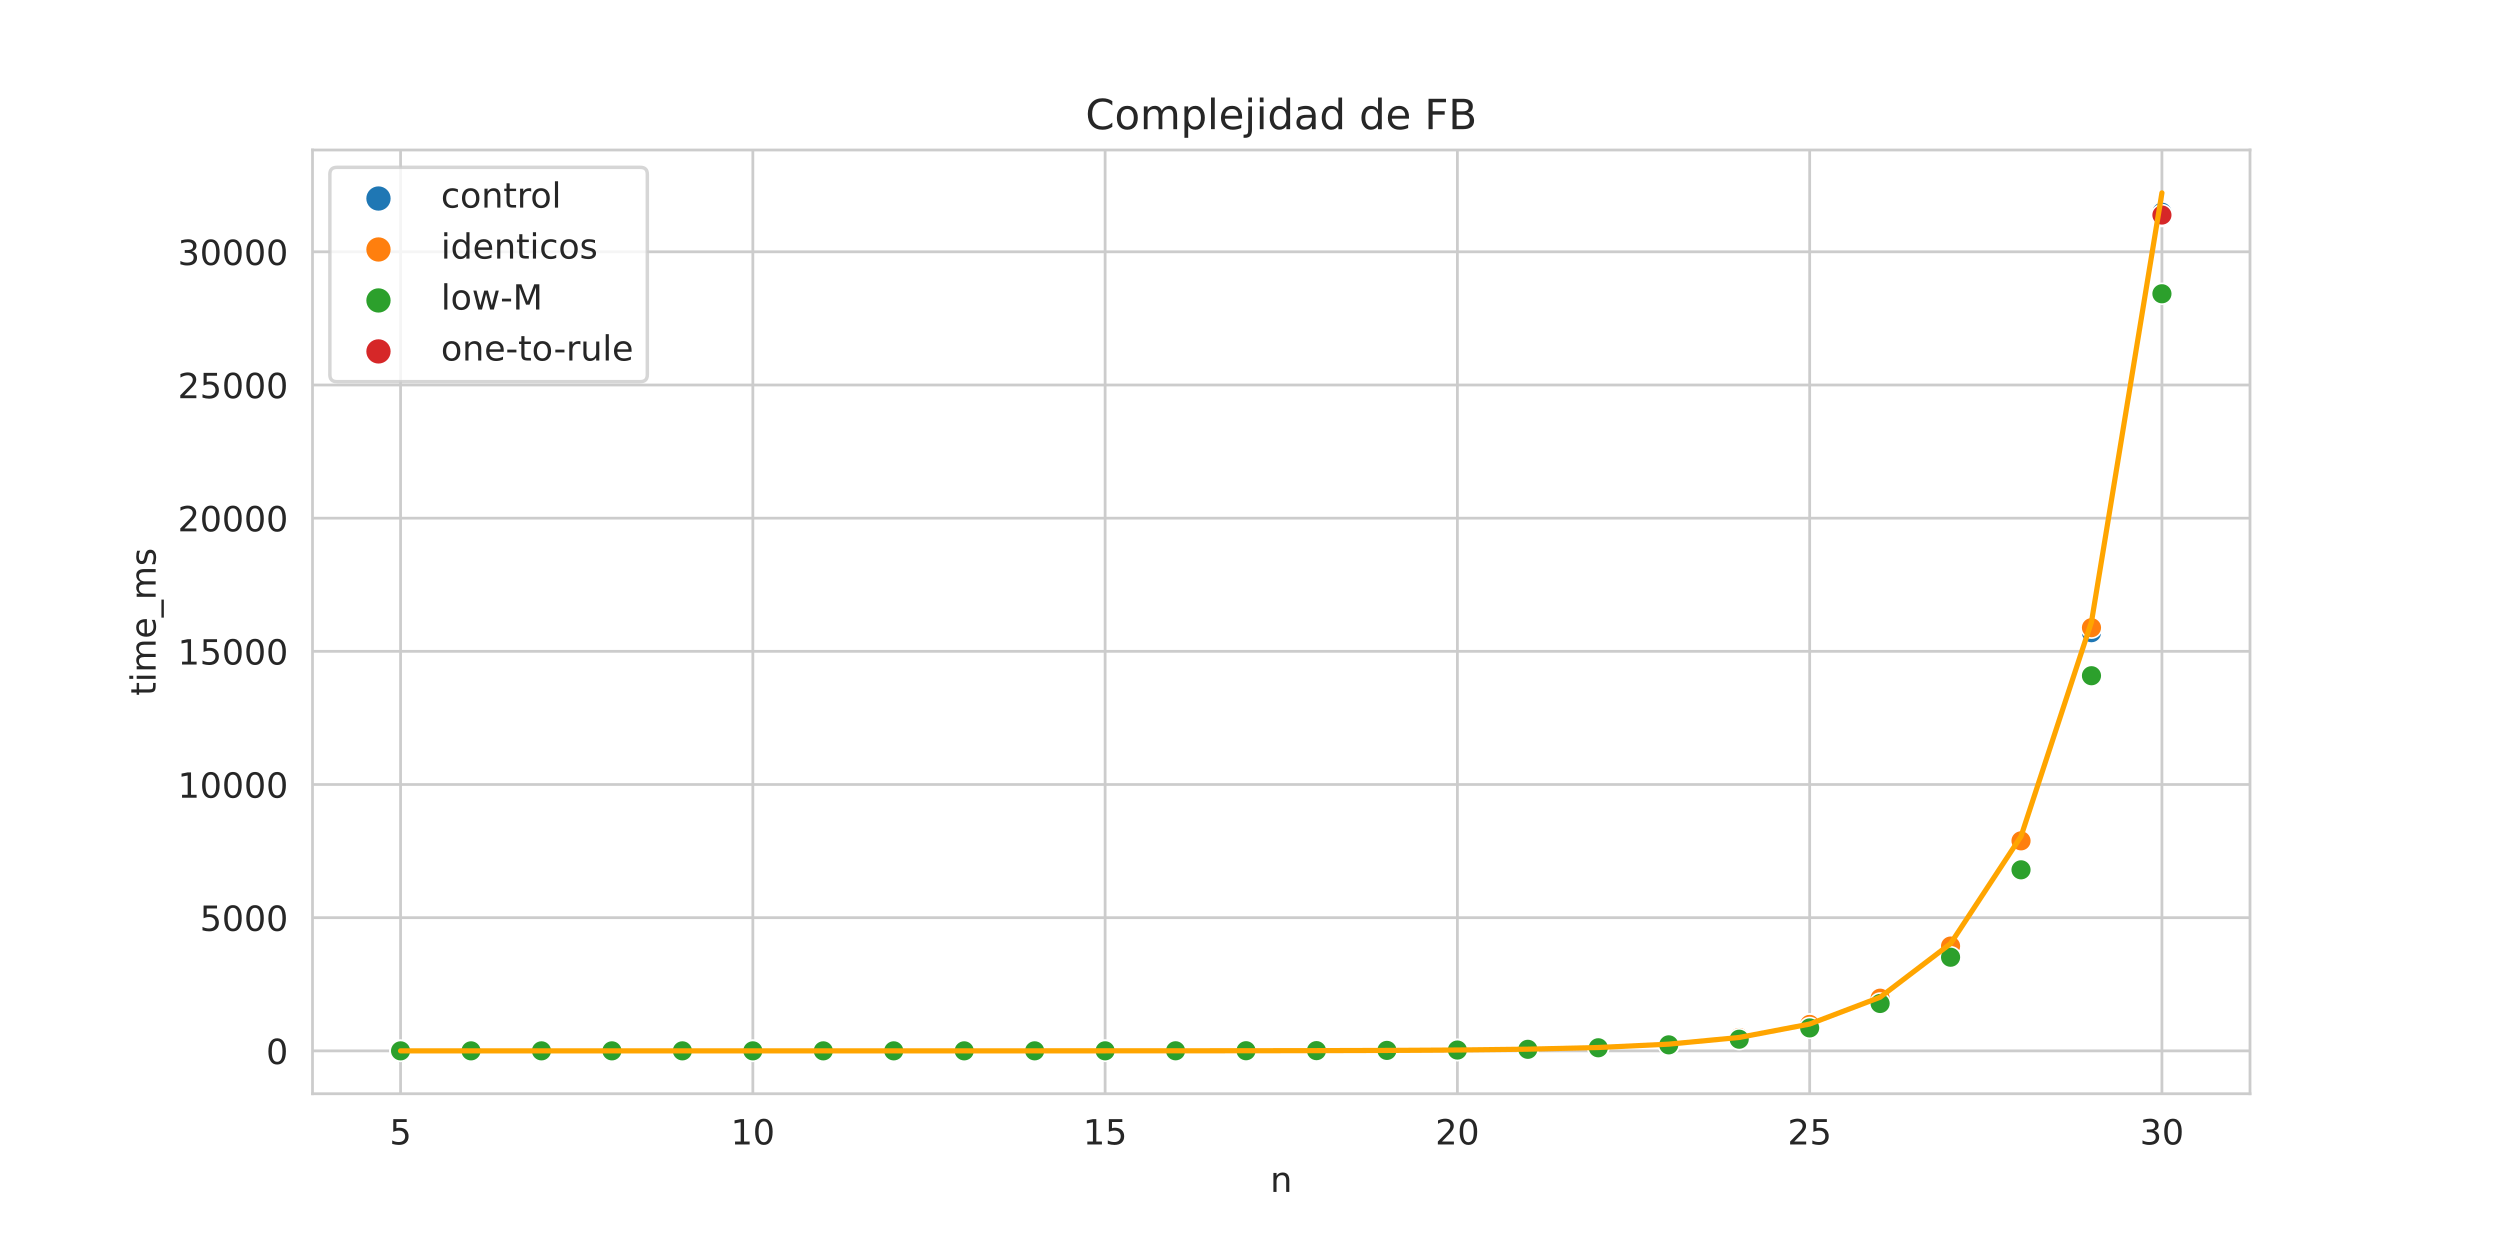 <?xml version="1.0" encoding="utf-8" standalone="no"?>
<!DOCTYPE svg PUBLIC "-//W3C//DTD SVG 1.1//EN"
  "http://www.w3.org/Graphics/SVG/1.1/DTD/svg11.dtd">
<!-- Created with matplotlib (https://matplotlib.org/) -->
<svg height="360pt" version="1.1" viewBox="0 0 720 360" width="720pt" xmlns="http://www.w3.org/2000/svg" xmlns:xlink="http://www.w3.org/1999/xlink">
 <defs>
  <style type="text/css">*{stroke-linecap:butt;stroke-linejoin:round;}</style>
 </defs>
 <g id="figure_1">
  <g id="patch_1">
   <path d="M 0 360 
L 720 360 
L 720 0 
L 0 0 
z
" style="fill:#ffffff;"/>
  </g>
  <g id="axes_1">
   <g id="patch_2">
    <path d="M 90 315 
L 648 315 
L 648 43.2 
L 90 43.2 
z
" style="fill:#ffffff;"/>
   </g>
   <g id="matplotlib.axis_1">
    <g id="xtick_1">
     <g id="line2d_1">
      <path clip-path="url(#pa81a47dac4)" d="M 115.364 315 
L 115.364 43.2 
" style="fill:none;stroke:#cccccc;stroke-linecap:round;stroke-width:0.8;"/>
     </g>
     <g id="text_1">
      <!-- 5 -->
      <g style="fill:#262626;" transform="translate(112.182 329.598)scale(0.1 -0.1)">
       <defs>
        <path d="M 10.797 72.906 
L 49.516 72.906 
L 49.516 64.594 
L 19.828 64.594 
L 19.828 46.734 
Q 21.969 47.469 24.109 47.828 
Q 26.266 48.188 28.422 48.188 
Q 40.625 48.188 47.75 41.5 
Q 54.891 34.812 54.891 23.391 
Q 54.891 11.625 47.562 5.094 
Q 40.234 -1.422 26.906 -1.422 
Q 22.312 -1.422 17.547 -0.641 
Q 12.797 0.141 7.719 1.703 
L 7.719 11.625 
Q 12.109 9.234 16.797 8.062 
Q 21.484 6.891 26.703 6.891 
Q 35.156 6.891 40.078 11.328 
Q 45.016 15.766 45.016 23.391 
Q 45.016 31 40.078 35.438 
Q 35.156 39.891 26.703 39.891 
Q 22.75 39.891 18.812 39.016 
Q 14.891 38.141 10.797 36.281 
z
" id="DejaVuSans-53"/>
       </defs>
       <use xlink:href="#DejaVuSans-53"/>
      </g>
     </g>
    </g>
    <g id="xtick_2">
     <g id="line2d_2">
      <path clip-path="url(#pa81a47dac4)" d="M 216.818 315 
L 216.818 43.2 
" style="fill:none;stroke:#cccccc;stroke-linecap:round;stroke-width:0.8;"/>
     </g>
     <g id="text_2">
      <!-- 10 -->
      <g style="fill:#262626;" transform="translate(210.456 329.598)scale(0.1 -0.1)">
       <defs>
        <path d="M 12.406 8.297 
L 28.516 8.297 
L 28.516 63.922 
L 10.984 60.406 
L 10.984 69.391 
L 28.422 72.906 
L 38.281 72.906 
L 38.281 8.297 
L 54.391 8.297 
L 54.391 0 
L 12.406 0 
z
" id="DejaVuSans-49"/>
        <path d="M 31.781 66.406 
Q 24.172 66.406 20.328 58.906 
Q 16.5 51.422 16.5 36.375 
Q 16.5 21.391 20.328 13.891 
Q 24.172 6.391 31.781 6.391 
Q 39.453 6.391 43.281 13.891 
Q 47.125 21.391 47.125 36.375 
Q 47.125 51.422 43.281 58.906 
Q 39.453 66.406 31.781 66.406 
z
M 31.781 74.219 
Q 44.047 74.219 50.516 64.516 
Q 56.984 54.828 56.984 36.375 
Q 56.984 17.969 50.516 8.266 
Q 44.047 -1.422 31.781 -1.422 
Q 19.531 -1.422 13.062 8.266 
Q 6.594 17.969 6.594 36.375 
Q 6.594 54.828 13.062 64.516 
Q 19.531 74.219 31.781 74.219 
z
" id="DejaVuSans-48"/>
       </defs>
       <use xlink:href="#DejaVuSans-49"/>
       <use x="63.623" xlink:href="#DejaVuSans-48"/>
      </g>
     </g>
    </g>
    <g id="xtick_3">
     <g id="line2d_3">
      <path clip-path="url(#pa81a47dac4)" d="M 318.273 315 
L 318.273 43.2 
" style="fill:none;stroke:#cccccc;stroke-linecap:round;stroke-width:0.8;"/>
     </g>
     <g id="text_3">
      <!-- 15 -->
      <g style="fill:#262626;" transform="translate(311.91 329.598)scale(0.1 -0.1)">
       <use xlink:href="#DejaVuSans-49"/>
       <use x="63.623" xlink:href="#DejaVuSans-53"/>
      </g>
     </g>
    </g>
    <g id="xtick_4">
     <g id="line2d_4">
      <path clip-path="url(#pa81a47dac4)" d="M 419.727 315 
L 419.727 43.2 
" style="fill:none;stroke:#cccccc;stroke-linecap:round;stroke-width:0.8;"/>
     </g>
     <g id="text_4">
      <!-- 20 -->
      <g style="fill:#262626;" transform="translate(413.365 329.598)scale(0.1 -0.1)">
       <defs>
        <path d="M 19.188 8.297 
L 53.609 8.297 
L 53.609 0 
L 7.328 0 
L 7.328 8.297 
Q 12.938 14.109 22.625 23.891 
Q 32.328 33.688 34.812 36.531 
Q 39.547 41.844 41.422 45.531 
Q 43.312 49.219 43.312 52.781 
Q 43.312 58.594 39.234 62.25 
Q 35.156 65.922 28.609 65.922 
Q 23.969 65.922 18.812 64.312 
Q 13.672 62.703 7.812 59.422 
L 7.812 69.391 
Q 13.766 71.781 18.938 73 
Q 24.125 74.219 28.422 74.219 
Q 39.75 74.219 46.484 68.547 
Q 53.219 62.891 53.219 53.422 
Q 53.219 48.922 51.531 44.891 
Q 49.859 40.875 45.406 35.406 
Q 44.188 33.984 37.641 27.219 
Q 31.109 20.453 19.188 8.297 
z
" id="DejaVuSans-50"/>
       </defs>
       <use xlink:href="#DejaVuSans-50"/>
       <use x="63.623" xlink:href="#DejaVuSans-48"/>
      </g>
     </g>
    </g>
    <g id="xtick_5">
     <g id="line2d_5">
      <path clip-path="url(#pa81a47dac4)" d="M 521.182 315 
L 521.182 43.2 
" style="fill:none;stroke:#cccccc;stroke-linecap:round;stroke-width:0.8;"/>
     </g>
     <g id="text_5">
      <!-- 25 -->
      <g style="fill:#262626;" transform="translate(514.819 329.598)scale(0.1 -0.1)">
       <use xlink:href="#DejaVuSans-50"/>
       <use x="63.623" xlink:href="#DejaVuSans-53"/>
      </g>
     </g>
    </g>
    <g id="xtick_6">
     <g id="line2d_6">
      <path clip-path="url(#pa81a47dac4)" d="M 622.636 315 
L 622.636 43.2 
" style="fill:none;stroke:#cccccc;stroke-linecap:round;stroke-width:0.8;"/>
     </g>
     <g id="text_6">
      <!-- 30 -->
      <g style="fill:#262626;" transform="translate(616.274 329.598)scale(0.1 -0.1)">
       <defs>
        <path d="M 40.578 39.312 
Q 47.656 37.797 51.625 33 
Q 55.609 28.219 55.609 21.188 
Q 55.609 10.406 48.188 4.484 
Q 40.766 -1.422 27.094 -1.422 
Q 22.516 -1.422 17.656 -0.516 
Q 12.797 0.391 7.625 2.203 
L 7.625 11.719 
Q 11.719 9.328 16.594 8.109 
Q 21.484 6.891 26.812 6.891 
Q 36.078 6.891 40.938 10.547 
Q 45.797 14.203 45.797 21.188 
Q 45.797 27.641 41.281 31.266 
Q 36.766 34.906 28.719 34.906 
L 20.219 34.906 
L 20.219 43.016 
L 29.109 43.016 
Q 36.375 43.016 40.234 45.922 
Q 44.094 48.828 44.094 54.297 
Q 44.094 59.906 40.109 62.906 
Q 36.141 65.922 28.719 65.922 
Q 24.656 65.922 20.016 65.031 
Q 15.375 64.156 9.812 62.312 
L 9.812 71.094 
Q 15.438 72.656 20.344 73.438 
Q 25.25 74.219 29.594 74.219 
Q 40.828 74.219 47.359 69.109 
Q 53.906 64.016 53.906 55.328 
Q 53.906 49.266 50.438 45.094 
Q 46.969 40.922 40.578 39.312 
z
" id="DejaVuSans-51"/>
       </defs>
       <use xlink:href="#DejaVuSans-51"/>
       <use x="63.623" xlink:href="#DejaVuSans-48"/>
      </g>
     </g>
    </g>
    <g id="text_7">
     <!-- n -->
     <g style="fill:#262626;" transform="translate(365.831 343.277)scale(0.1 -0.1)">
      <defs>
       <path d="M 54.891 33.016 
L 54.891 0 
L 45.906 0 
L 45.906 32.719 
Q 45.906 40.484 42.875 44.328 
Q 39.844 48.188 33.797 48.188 
Q 26.516 48.188 22.312 43.547 
Q 18.109 38.922 18.109 30.906 
L 18.109 0 
L 9.078 0 
L 9.078 54.688 
L 18.109 54.688 
L 18.109 46.188 
Q 21.344 51.125 25.703 53.562 
Q 30.078 56 35.797 56 
Q 45.219 56 50.047 50.172 
Q 54.891 44.344 54.891 33.016 
z
" id="DejaVuSans-110"/>
      </defs>
      <use xlink:href="#DejaVuSans-110"/>
     </g>
    </g>
   </g>
   <g id="matplotlib.axis_2">
    <g id="ytick_1">
     <g id="line2d_7">
      <path clip-path="url(#pa81a47dac4)" d="M 90 302.645 
L 648 302.645 
" style="fill:none;stroke:#cccccc;stroke-linecap:round;stroke-width:0.8;"/>
     </g>
     <g id="text_8">
      <!-- 0 -->
      <g style="fill:#262626;" transform="translate(76.638 306.445)scale(0.1 -0.1)">
       <use xlink:href="#DejaVuSans-48"/>
      </g>
     </g>
    </g>
    <g id="ytick_2">
     <g id="line2d_8">
      <path clip-path="url(#pa81a47dac4)" d="M 90 264.292 
L 648 264.292 
" style="fill:none;stroke:#cccccc;stroke-linecap:round;stroke-width:0.8;"/>
     </g>
     <g id="text_9">
      <!-- 5000 -->
      <g style="fill:#262626;" transform="translate(57.55 268.091)scale(0.1 -0.1)">
       <use xlink:href="#DejaVuSans-53"/>
       <use x="63.623" xlink:href="#DejaVuSans-48"/>
       <use x="127.246" xlink:href="#DejaVuSans-48"/>
       <use x="190.869" xlink:href="#DejaVuSans-48"/>
      </g>
     </g>
    </g>
    <g id="ytick_3">
     <g id="line2d_9">
      <path clip-path="url(#pa81a47dac4)" d="M 90 225.938 
L 648 225.938 
" style="fill:none;stroke:#cccccc;stroke-linecap:round;stroke-width:0.8;"/>
     </g>
     <g id="text_10">
      <!-- 10000 -->
      <g style="fill:#262626;" transform="translate(51.188 229.738)scale(0.1 -0.1)">
       <use xlink:href="#DejaVuSans-49"/>
       <use x="63.623" xlink:href="#DejaVuSans-48"/>
       <use x="127.246" xlink:href="#DejaVuSans-48"/>
       <use x="190.869" xlink:href="#DejaVuSans-48"/>
       <use x="254.492" xlink:href="#DejaVuSans-48"/>
      </g>
     </g>
    </g>
    <g id="ytick_4">
     <g id="line2d_10">
      <path clip-path="url(#pa81a47dac4)" d="M 90 187.585 
L 648 187.585 
" style="fill:none;stroke:#cccccc;stroke-linecap:round;stroke-width:0.8;"/>
     </g>
     <g id="text_11">
      <!-- 15000 -->
      <g style="fill:#262626;" transform="translate(51.188 191.384)scale(0.1 -0.1)">
       <use xlink:href="#DejaVuSans-49"/>
       <use x="63.623" xlink:href="#DejaVuSans-53"/>
       <use x="127.246" xlink:href="#DejaVuSans-48"/>
       <use x="190.869" xlink:href="#DejaVuSans-48"/>
       <use x="254.492" xlink:href="#DejaVuSans-48"/>
      </g>
     </g>
    </g>
    <g id="ytick_5">
     <g id="line2d_11">
      <path clip-path="url(#pa81a47dac4)" d="M 90 149.231 
L 648 149.231 
" style="fill:none;stroke:#cccccc;stroke-linecap:round;stroke-width:0.8;"/>
     </g>
     <g id="text_12">
      <!-- 20000 -->
      <g style="fill:#262626;" transform="translate(51.188 153.03)scale(0.1 -0.1)">
       <use xlink:href="#DejaVuSans-50"/>
       <use x="63.623" xlink:href="#DejaVuSans-48"/>
       <use x="127.246" xlink:href="#DejaVuSans-48"/>
       <use x="190.869" xlink:href="#DejaVuSans-48"/>
       <use x="254.492" xlink:href="#DejaVuSans-48"/>
      </g>
     </g>
    </g>
    <g id="ytick_6">
     <g id="line2d_12">
      <path clip-path="url(#pa81a47dac4)" d="M 90 110.878 
L 648 110.878 
" style="fill:none;stroke:#cccccc;stroke-linecap:round;stroke-width:0.8;"/>
     </g>
     <g id="text_13">
      <!-- 25000 -->
      <g style="fill:#262626;" transform="translate(51.188 114.677)scale(0.1 -0.1)">
       <use xlink:href="#DejaVuSans-50"/>
       <use x="63.623" xlink:href="#DejaVuSans-53"/>
       <use x="127.246" xlink:href="#DejaVuSans-48"/>
       <use x="190.869" xlink:href="#DejaVuSans-48"/>
       <use x="254.492" xlink:href="#DejaVuSans-48"/>
      </g>
     </g>
    </g>
    <g id="ytick_7">
     <g id="line2d_13">
      <path clip-path="url(#pa81a47dac4)" d="M 90 72.524 
L 648 72.524 
" style="fill:none;stroke:#cccccc;stroke-linecap:round;stroke-width:0.8;"/>
     </g>
     <g id="text_14">
      <!-- 30000 -->
      <g style="fill:#262626;" transform="translate(51.188 76.323)scale(0.1 -0.1)">
       <use xlink:href="#DejaVuSans-51"/>
       <use x="63.623" xlink:href="#DejaVuSans-48"/>
       <use x="127.246" xlink:href="#DejaVuSans-48"/>
       <use x="190.869" xlink:href="#DejaVuSans-48"/>
       <use x="254.492" xlink:href="#DejaVuSans-48"/>
      </g>
     </g>
    </g>
    <g id="text_15">
     <!-- time_ms -->
     <g style="fill:#262626;" transform="translate(44.83 200.371)rotate(-90)scale(0.1 -0.1)">
      <defs>
       <path d="M 18.312 70.219 
L 18.312 54.688 
L 36.812 54.688 
L 36.812 47.703 
L 18.312 47.703 
L 18.312 18.016 
Q 18.312 11.328 20.141 9.422 
Q 21.969 7.516 27.594 7.516 
L 36.812 7.516 
L 36.812 0 
L 27.594 0 
Q 17.188 0 13.234 3.875 
Q 9.281 7.766 9.281 18.016 
L 9.281 47.703 
L 2.688 47.703 
L 2.688 54.688 
L 9.281 54.688 
L 9.281 70.219 
z
" id="DejaVuSans-116"/>
       <path d="M 9.422 54.688 
L 18.406 54.688 
L 18.406 0 
L 9.422 0 
z
M 9.422 75.984 
L 18.406 75.984 
L 18.406 64.594 
L 9.422 64.594 
z
" id="DejaVuSans-105"/>
       <path d="M 52 44.188 
Q 55.375 50.25 60.062 53.125 
Q 64.75 56 71.094 56 
Q 79.641 56 84.281 50.016 
Q 88.922 44.047 88.922 33.016 
L 88.922 0 
L 79.891 0 
L 79.891 32.719 
Q 79.891 40.578 77.094 44.375 
Q 74.312 48.188 68.609 48.188 
Q 61.625 48.188 57.562 43.547 
Q 53.516 38.922 53.516 30.906 
L 53.516 0 
L 44.484 0 
L 44.484 32.719 
Q 44.484 40.625 41.703 44.406 
Q 38.922 48.188 33.109 48.188 
Q 26.219 48.188 22.156 43.531 
Q 18.109 38.875 18.109 30.906 
L 18.109 0 
L 9.078 0 
L 9.078 54.688 
L 18.109 54.688 
L 18.109 46.188 
Q 21.188 51.219 25.484 53.609 
Q 29.781 56 35.688 56 
Q 41.656 56 45.828 52.969 
Q 50 49.953 52 44.188 
z
" id="DejaVuSans-109"/>
       <path d="M 56.203 29.594 
L 56.203 25.203 
L 14.891 25.203 
Q 15.484 15.922 20.484 11.062 
Q 25.484 6.203 34.422 6.203 
Q 39.594 6.203 44.453 7.469 
Q 49.312 8.734 54.109 11.281 
L 54.109 2.781 
Q 49.266 0.734 44.188 -0.344 
Q 39.109 -1.422 33.891 -1.422 
Q 20.797 -1.422 13.156 6.188 
Q 5.516 13.812 5.516 26.812 
Q 5.516 40.234 12.766 48.109 
Q 20.016 56 32.328 56 
Q 43.359 56 49.781 48.891 
Q 56.203 41.797 56.203 29.594 
z
M 47.219 32.234 
Q 47.125 39.594 43.094 43.984 
Q 39.062 48.391 32.422 48.391 
Q 24.906 48.391 20.391 44.141 
Q 15.875 39.891 15.188 32.172 
z
" id="DejaVuSans-101"/>
       <path d="M 50.984 -16.609 
L 50.984 -23.578 
L -0.984 -23.578 
L -0.984 -16.609 
z
" id="DejaVuSans-95"/>
       <path d="M 44.281 53.078 
L 44.281 44.578 
Q 40.484 46.531 36.375 47.5 
Q 32.281 48.484 27.875 48.484 
Q 21.188 48.484 17.844 46.438 
Q 14.5 44.391 14.5 40.281 
Q 14.5 37.156 16.891 35.375 
Q 19.281 33.594 26.516 31.984 
L 29.594 31.297 
Q 39.156 29.25 43.188 25.516 
Q 47.219 21.781 47.219 15.094 
Q 47.219 7.469 41.188 3.016 
Q 35.156 -1.422 24.609 -1.422 
Q 20.219 -1.422 15.453 -0.562 
Q 10.688 0.297 5.422 2 
L 5.422 11.281 
Q 10.406 8.688 15.234 7.391 
Q 20.062 6.109 24.812 6.109 
Q 31.156 6.109 34.562 8.281 
Q 37.984 10.453 37.984 14.406 
Q 37.984 18.062 35.516 20.016 
Q 33.062 21.969 24.703 23.781 
L 21.578 24.516 
Q 13.234 26.266 9.516 29.906 
Q 5.812 33.547 5.812 39.891 
Q 5.812 47.609 11.281 51.797 
Q 16.75 56 26.812 56 
Q 31.781 56 36.172 55.266 
Q 40.578 54.547 44.281 53.078 
z
" id="DejaVuSans-115"/>
      </defs>
      <use xlink:href="#DejaVuSans-116"/>
      <use x="39.209" xlink:href="#DejaVuSans-105"/>
      <use x="66.992" xlink:href="#DejaVuSans-109"/>
      <use x="164.404" xlink:href="#DejaVuSans-101"/>
      <use x="225.928" xlink:href="#DejaVuSans-95"/>
      <use x="275.928" xlink:href="#DejaVuSans-109"/>
      <use x="373.34" xlink:href="#DejaVuSans-115"/>
     </g>
    </g>
   </g>
   <g id="PathCollection_1">
    <defs>
     <path d="M 0 3 
C 0.796 3 1.559 2.684 2.121 2.121 
C 2.684 1.559 3 0.796 3 -0 
C 3 -0.796 2.684 -1.559 2.121 -2.121 
C 1.559 -2.684 0.796 -3 0 -3 
C -0.796 -3 -1.559 -2.684 -2.121 -2.121 
C -2.684 -1.559 -3 -0.796 -3 0 
C -3 0.796 -2.684 1.559 -2.121 2.121 
C -1.559 2.684 -0.796 3 0 3 
z
" id="C0_0_ceffa6e5c9"/>
    </defs>
    <g clip-path="url(#pa81a47dac4)">
     <use style="fill:#1f77b4;stroke:#ffffff;stroke-width:0.48;" x="115.364" xlink:href="#C0_0_ceffa6e5c9" y="302.645"/>
    </g>
    <g clip-path="url(#pa81a47dac4)">
     <use style="fill:#1f77b4;stroke:#ffffff;stroke-width:0.48;" x="135.655" xlink:href="#C0_0_ceffa6e5c9" y="302.645"/>
    </g>
    <g clip-path="url(#pa81a47dac4)">
     <use style="fill:#1f77b4;stroke:#ffffff;stroke-width:0.48;" x="155.945" xlink:href="#C0_0_ceffa6e5c9" y="302.645"/>
    </g>
    <g clip-path="url(#pa81a47dac4)">
     <use style="fill:#1f77b4;stroke:#ffffff;stroke-width:0.48;" x="176.236" xlink:href="#C0_0_ceffa6e5c9" y="302.645"/>
    </g>
    <g clip-path="url(#pa81a47dac4)">
     <use style="fill:#1f77b4;stroke:#ffffff;stroke-width:0.48;" x="196.527" xlink:href="#C0_0_ceffa6e5c9" y="302.645"/>
    </g>
    <g clip-path="url(#pa81a47dac4)">
     <use style="fill:#1f77b4;stroke:#ffffff;stroke-width:0.48;" x="216.818" xlink:href="#C0_0_ceffa6e5c9" y="302.645"/>
    </g>
    <g clip-path="url(#pa81a47dac4)">
     <use style="fill:#1f77b4;stroke:#ffffff;stroke-width:0.48;" x="237.109" xlink:href="#C0_0_ceffa6e5c9" y="302.645"/>
    </g>
    <g clip-path="url(#pa81a47dac4)">
     <use style="fill:#1f77b4;stroke:#ffffff;stroke-width:0.48;" x="257.4" xlink:href="#C0_0_ceffa6e5c9" y="302.644"/>
    </g>
    <g clip-path="url(#pa81a47dac4)">
     <use style="fill:#1f77b4;stroke:#ffffff;stroke-width:0.48;" x="277.691" xlink:href="#C0_0_ceffa6e5c9" y="302.643"/>
    </g>
    <g clip-path="url(#pa81a47dac4)">
     <use style="fill:#1f77b4;stroke:#ffffff;stroke-width:0.48;" x="297.982" xlink:href="#C0_0_ceffa6e5c9" y="302.64"/>
    </g>
    <g clip-path="url(#pa81a47dac4)">
     <use style="fill:#1f77b4;stroke:#ffffff;stroke-width:0.48;" x="318.273" xlink:href="#C0_0_ceffa6e5c9" y="302.637"/>
    </g>
    <g clip-path="url(#pa81a47dac4)">
     <use style="fill:#1f77b4;stroke:#ffffff;stroke-width:0.48;" x="338.564" xlink:href="#C0_0_ceffa6e5c9" y="302.629"/>
    </g>
    <g clip-path="url(#pa81a47dac4)">
     <use style="fill:#1f77b4;stroke:#ffffff;stroke-width:0.48;" x="358.855" xlink:href="#C0_0_ceffa6e5c9" y="302.611"/>
    </g>
    <g clip-path="url(#pa81a47dac4)">
     <use style="fill:#1f77b4;stroke:#ffffff;stroke-width:0.48;" x="379.145" xlink:href="#C0_0_ceffa6e5c9" y="302.58"/>
    </g>
    <g clip-path="url(#pa81a47dac4)">
     <use style="fill:#1f77b4;stroke:#ffffff;stroke-width:0.48;" x="399.436" xlink:href="#C0_0_ceffa6e5c9" y="302.513"/>
    </g>
    <g clip-path="url(#pa81a47dac4)">
     <use style="fill:#1f77b4;stroke:#ffffff;stroke-width:0.48;" x="419.727" xlink:href="#C0_0_ceffa6e5c9" y="302.39"/>
    </g>
    <g clip-path="url(#pa81a47dac4)">
     <use style="fill:#1f77b4;stroke:#ffffff;stroke-width:0.48;" x="440.018" xlink:href="#C0_0_ceffa6e5c9" y="302.152"/>
    </g>
    <g clip-path="url(#pa81a47dac4)">
     <use style="fill:#1f77b4;stroke:#ffffff;stroke-width:0.48;" x="460.309" xlink:href="#C0_0_ceffa6e5c9" y="301.68"/>
    </g>
    <g clip-path="url(#pa81a47dac4)">
     <use style="fill:#1f77b4;stroke:#ffffff;stroke-width:0.48;" x="480.6" xlink:href="#C0_0_ceffa6e5c9" y="300.729"/>
    </g>
    <g clip-path="url(#pa81a47dac4)">
     <use style="fill:#1f77b4;stroke:#ffffff;stroke-width:0.48;" x="500.891" xlink:href="#C0_0_ceffa6e5c9" y="298.821"/>
    </g>
    <g clip-path="url(#pa81a47dac4)">
     <use style="fill:#1f77b4;stroke:#ffffff;stroke-width:0.48;" x="521.182" xlink:href="#C0_0_ceffa6e5c9" y="295.068"/>
    </g>
    <g clip-path="url(#pa81a47dac4)">
     <use style="fill:#1f77b4;stroke:#ffffff;stroke-width:0.48;" x="541.473" xlink:href="#C0_0_ceffa6e5c9" y="287.368"/>
    </g>
    <g clip-path="url(#pa81a47dac4)">
     <use style="fill:#1f77b4;stroke:#ffffff;stroke-width:0.48;" x="561.764" xlink:href="#C0_0_ceffa6e5c9" y="272.421"/>
    </g>
    <g clip-path="url(#pa81a47dac4)">
     <use style="fill:#1f77b4;stroke:#ffffff;stroke-width:0.48;" x="582.055" xlink:href="#C0_0_ceffa6e5c9" y="242.239"/>
    </g>
    <g clip-path="url(#pa81a47dac4)">
     <use style="fill:#1f77b4;stroke:#ffffff;stroke-width:0.48;" x="602.345" xlink:href="#C0_0_ceffa6e5c9" y="182.215"/>
    </g>
    <g clip-path="url(#pa81a47dac4)">
     <use style="fill:#1f77b4;stroke:#ffffff;stroke-width:0.48;" x="622.636" xlink:href="#C0_0_ceffa6e5c9" y="61.114"/>
    </g>
    <g clip-path="url(#pa81a47dac4)">
     <use style="fill:#ff7f0e;stroke:#ffffff;stroke-width:0.48;" x="115.364" xlink:href="#C0_0_ceffa6e5c9" y="302.645"/>
    </g>
    <g clip-path="url(#pa81a47dac4)">
     <use style="fill:#ff7f0e;stroke:#ffffff;stroke-width:0.48;" x="135.655" xlink:href="#C0_0_ceffa6e5c9" y="302.645"/>
    </g>
    <g clip-path="url(#pa81a47dac4)">
     <use style="fill:#ff7f0e;stroke:#ffffff;stroke-width:0.48;" x="155.945" xlink:href="#C0_0_ceffa6e5c9" y="302.645"/>
    </g>
    <g clip-path="url(#pa81a47dac4)">
     <use style="fill:#ff7f0e;stroke:#ffffff;stroke-width:0.48;" x="176.236" xlink:href="#C0_0_ceffa6e5c9" y="302.645"/>
    </g>
    <g clip-path="url(#pa81a47dac4)">
     <use style="fill:#ff7f0e;stroke:#ffffff;stroke-width:0.48;" x="196.527" xlink:href="#C0_0_ceffa6e5c9" y="302.645"/>
    </g>
    <g clip-path="url(#pa81a47dac4)">
     <use style="fill:#ff7f0e;stroke:#ffffff;stroke-width:0.48;" x="216.818" xlink:href="#C0_0_ceffa6e5c9" y="302.645"/>
    </g>
    <g clip-path="url(#pa81a47dac4)">
     <use style="fill:#ff7f0e;stroke:#ffffff;stroke-width:0.48;" x="237.109" xlink:href="#C0_0_ceffa6e5c9" y="302.645"/>
    </g>
    <g clip-path="url(#pa81a47dac4)">
     <use style="fill:#ff7f0e;stroke:#ffffff;stroke-width:0.48;" x="257.4" xlink:href="#C0_0_ceffa6e5c9" y="302.644"/>
    </g>
    <g clip-path="url(#pa81a47dac4)">
     <use style="fill:#ff7f0e;stroke:#ffffff;stroke-width:0.48;" x="277.691" xlink:href="#C0_0_ceffa6e5c9" y="302.643"/>
    </g>
    <g clip-path="url(#pa81a47dac4)">
     <use style="fill:#ff7f0e;stroke:#ffffff;stroke-width:0.48;" x="297.982" xlink:href="#C0_0_ceffa6e5c9" y="302.641"/>
    </g>
    <g clip-path="url(#pa81a47dac4)">
     <use style="fill:#ff7f0e;stroke:#ffffff;stroke-width:0.48;" x="318.273" xlink:href="#C0_0_ceffa6e5c9" y="302.637"/>
    </g>
    <g clip-path="url(#pa81a47dac4)">
     <use style="fill:#ff7f0e;stroke:#ffffff;stroke-width:0.48;" x="338.564" xlink:href="#C0_0_ceffa6e5c9" y="302.627"/>
    </g>
    <g clip-path="url(#pa81a47dac4)">
     <use style="fill:#ff7f0e;stroke:#ffffff;stroke-width:0.48;" x="358.855" xlink:href="#C0_0_ceffa6e5c9" y="302.609"/>
    </g>
    <g clip-path="url(#pa81a47dac4)">
     <use style="fill:#ff7f0e;stroke:#ffffff;stroke-width:0.48;" x="379.145" xlink:href="#C0_0_ceffa6e5c9" y="302.576"/>
    </g>
    <g clip-path="url(#pa81a47dac4)">
     <use style="fill:#ff7f0e;stroke:#ffffff;stroke-width:0.48;" x="399.436" xlink:href="#C0_0_ceffa6e5c9" y="302.511"/>
    </g>
    <g clip-path="url(#pa81a47dac4)">
     <use style="fill:#ff7f0e;stroke:#ffffff;stroke-width:0.48;" x="419.727" xlink:href="#C0_0_ceffa6e5c9" y="302.383"/>
    </g>
    <g clip-path="url(#pa81a47dac4)">
     <use style="fill:#ff7f0e;stroke:#ffffff;stroke-width:0.48;" x="440.018" xlink:href="#C0_0_ceffa6e5c9" y="302.145"/>
    </g>
    <g clip-path="url(#pa81a47dac4)">
     <use style="fill:#ff7f0e;stroke:#ffffff;stroke-width:0.48;" x="460.309" xlink:href="#C0_0_ceffa6e5c9" y="301.664"/>
    </g>
    <g clip-path="url(#pa81a47dac4)">
     <use style="fill:#ff7f0e;stroke:#ffffff;stroke-width:0.48;" x="480.6" xlink:href="#C0_0_ceffa6e5c9" y="300.721"/>
    </g>
    <g clip-path="url(#pa81a47dac4)">
     <use style="fill:#ff7f0e;stroke:#ffffff;stroke-width:0.48;" x="500.891" xlink:href="#C0_0_ceffa6e5c9" y="298.8"/>
    </g>
    <g clip-path="url(#pa81a47dac4)">
     <use style="fill:#ff7f0e;stroke:#ffffff;stroke-width:0.48;" x="521.182" xlink:href="#C0_0_ceffa6e5c9" y="295.03"/>
    </g>
    <g clip-path="url(#pa81a47dac4)">
     <use style="fill:#ff7f0e;stroke:#ffffff;stroke-width:0.48;" x="541.473" xlink:href="#C0_0_ceffa6e5c9" y="287.478"/>
    </g>
    <g clip-path="url(#pa81a47dac4)">
     <use style="fill:#ff7f0e;stroke:#ffffff;stroke-width:0.48;" x="561.764" xlink:href="#C0_0_ceffa6e5c9" y="272.467"/>
    </g>
    <g clip-path="url(#pa81a47dac4)">
     <use style="fill:#ff7f0e;stroke:#ffffff;stroke-width:0.48;" x="582.055" xlink:href="#C0_0_ceffa6e5c9" y="242.161"/>
    </g>
    <g clip-path="url(#pa81a47dac4)">
     <use style="fill:#ff7f0e;stroke:#ffffff;stroke-width:0.48;" x="602.345" xlink:href="#C0_0_ceffa6e5c9" y="180.772"/>
    </g>
    <g clip-path="url(#pa81a47dac4)">
     <use style="fill:#ff7f0e;stroke:#ffffff;stroke-width:0.48;" x="622.636" xlink:href="#C0_0_ceffa6e5c9" y="62.216"/>
    </g>
    <g clip-path="url(#pa81a47dac4)">
     <use style="fill:#2ca02c;stroke:#ffffff;stroke-width:0.48;" x="115.364" xlink:href="#C0_0_ceffa6e5c9" y="302.645"/>
    </g>
    <g clip-path="url(#pa81a47dac4)">
     <use style="fill:#2ca02c;stroke:#ffffff;stroke-width:0.48;" x="135.655" xlink:href="#C0_0_ceffa6e5c9" y="302.645"/>
    </g>
    <g clip-path="url(#pa81a47dac4)">
     <use style="fill:#2ca02c;stroke:#ffffff;stroke-width:0.48;" x="155.945" xlink:href="#C0_0_ceffa6e5c9" y="302.645"/>
    </g>
    <g clip-path="url(#pa81a47dac4)">
     <use style="fill:#2ca02c;stroke:#ffffff;stroke-width:0.48;" x="176.236" xlink:href="#C0_0_ceffa6e5c9" y="302.645"/>
    </g>
    <g clip-path="url(#pa81a47dac4)">
     <use style="fill:#2ca02c;stroke:#ffffff;stroke-width:0.48;" x="196.527" xlink:href="#C0_0_ceffa6e5c9" y="302.645"/>
    </g>
    <g clip-path="url(#pa81a47dac4)">
     <use style="fill:#2ca02c;stroke:#ffffff;stroke-width:0.48;" x="216.818" xlink:href="#C0_0_ceffa6e5c9" y="302.645"/>
    </g>
    <g clip-path="url(#pa81a47dac4)">
     <use style="fill:#2ca02c;stroke:#ffffff;stroke-width:0.48;" x="237.109" xlink:href="#C0_0_ceffa6e5c9" y="302.645"/>
    </g>
    <g clip-path="url(#pa81a47dac4)">
     <use style="fill:#2ca02c;stroke:#ffffff;stroke-width:0.48;" x="257.4" xlink:href="#C0_0_ceffa6e5c9" y="302.644"/>
    </g>
    <g clip-path="url(#pa81a47dac4)">
     <use style="fill:#2ca02c;stroke:#ffffff;stroke-width:0.48;" x="277.691" xlink:href="#C0_0_ceffa6e5c9" y="302.643"/>
    </g>
    <g clip-path="url(#pa81a47dac4)">
     <use style="fill:#2ca02c;stroke:#ffffff;stroke-width:0.48;" x="297.982" xlink:href="#C0_0_ceffa6e5c9" y="302.64"/>
    </g>
    <g clip-path="url(#pa81a47dac4)">
     <use style="fill:#2ca02c;stroke:#ffffff;stroke-width:0.48;" x="318.273" xlink:href="#C0_0_ceffa6e5c9" y="302.637"/>
    </g>
    <g clip-path="url(#pa81a47dac4)">
     <use style="fill:#2ca02c;stroke:#ffffff;stroke-width:0.48;" x="338.564" xlink:href="#C0_0_ceffa6e5c9" y="302.628"/>
    </g>
    <g clip-path="url(#pa81a47dac4)">
     <use style="fill:#2ca02c;stroke:#ffffff;stroke-width:0.48;" x="358.855" xlink:href="#C0_0_ceffa6e5c9" y="302.611"/>
    </g>
    <g clip-path="url(#pa81a47dac4)">
     <use style="fill:#2ca02c;stroke:#ffffff;stroke-width:0.48;" x="379.145" xlink:href="#C0_0_ceffa6e5c9" y="302.583"/>
    </g>
    <g clip-path="url(#pa81a47dac4)">
     <use style="fill:#2ca02c;stroke:#ffffff;stroke-width:0.48;" x="399.436" xlink:href="#C0_0_ceffa6e5c9" y="302.514"/>
    </g>
    <g clip-path="url(#pa81a47dac4)">
     <use style="fill:#2ca02c;stroke:#ffffff;stroke-width:0.48;" x="419.727" xlink:href="#C0_0_ceffa6e5c9" y="302.413"/>
    </g>
    <g clip-path="url(#pa81a47dac4)">
     <use style="fill:#2ca02c;stroke:#ffffff;stroke-width:0.48;" x="440.018" xlink:href="#C0_0_ceffa6e5c9" y="302.203"/>
    </g>
    <g clip-path="url(#pa81a47dac4)">
     <use style="fill:#2ca02c;stroke:#ffffff;stroke-width:0.48;" x="460.309" xlink:href="#C0_0_ceffa6e5c9" y="301.76"/>
    </g>
    <g clip-path="url(#pa81a47dac4)">
     <use style="fill:#2ca02c;stroke:#ffffff;stroke-width:0.48;" x="480.6" xlink:href="#C0_0_ceffa6e5c9" y="300.918"/>
    </g>
    <g clip-path="url(#pa81a47dac4)">
     <use style="fill:#2ca02c;stroke:#ffffff;stroke-width:0.48;" x="500.891" xlink:href="#C0_0_ceffa6e5c9" y="299.293"/>
    </g>
    <g clip-path="url(#pa81a47dac4)">
     <use style="fill:#2ca02c;stroke:#ffffff;stroke-width:0.48;" x="521.182" xlink:href="#C0_0_ceffa6e5c9" y="296.043"/>
    </g>
    <g clip-path="url(#pa81a47dac4)">
     <use style="fill:#2ca02c;stroke:#ffffff;stroke-width:0.48;" x="541.473" xlink:href="#C0_0_ceffa6e5c9" y="289.004"/>
    </g>
    <g clip-path="url(#pa81a47dac4)">
     <use style="fill:#2ca02c;stroke:#ffffff;stroke-width:0.48;" x="561.764" xlink:href="#C0_0_ceffa6e5c9" y="275.681"/>
    </g>
    <g clip-path="url(#pa81a47dac4)">
     <use style="fill:#2ca02c;stroke:#ffffff;stroke-width:0.48;" x="582.055" xlink:href="#C0_0_ceffa6e5c9" y="250.506"/>
    </g>
    <g clip-path="url(#pa81a47dac4)">
     <use style="fill:#2ca02c;stroke:#ffffff;stroke-width:0.48;" x="602.345" xlink:href="#C0_0_ceffa6e5c9" y="194.609"/>
    </g>
    <g clip-path="url(#pa81a47dac4)">
     <use style="fill:#2ca02c;stroke:#ffffff;stroke-width:0.48;" x="622.636" xlink:href="#C0_0_ceffa6e5c9" y="84.605"/>
    </g>
    <g clip-path="url(#pa81a47dac4)">
     <use style="fill:#d62728;stroke:#ffffff;stroke-width:0.48;" x="622.636" xlink:href="#C0_0_ceffa6e5c9" y="61.93"/>
    </g>
   </g>
   <g id="PathCollection_2"/>
   <g id="PathCollection_3"/>
   <g id="PathCollection_4"/>
   <g id="PathCollection_5"/>
   <g id="PolyCollection_1">
    <defs>
     <path d="M 115.364 -57.355 
L 115.364 -57.355 
L 135.655 -57.355 
L 155.945 -57.355 
L 176.236 -57.355 
L 196.527 -57.355 
L 216.818 -57.355 
L 237.109 -57.355 
L 257.4 -57.355 
L 277.691 -57.356 
L 297.982 -57.358 
L 318.273 -57.362 
L 338.564 -57.37 
L 358.855 -57.385 
L 379.145 -57.415 
L 399.436 -57.475 
L 419.727 -57.596 
L 440.018 -57.837 
L 460.309 -58.32 
L 480.6 -59.285 
L 500.891 -61.215 
L 521.182 -65.076 
L 541.473 -72.798 
L 561.764 -88.241 
L 582.055 -119.127 
L 602.345 -180.9 
L 622.636 -304.445 
L 622.636 -304.445 
L 622.636 -304.445 
L 602.345 -180.9 
L 582.055 -119.127 
L 561.764 -88.241 
L 541.473 -72.798 
L 521.182 -65.076 
L 500.891 -61.215 
L 480.6 -59.285 
L 460.309 -58.32 
L 440.018 -57.837 
L 419.727 -57.596 
L 399.436 -57.475 
L 379.145 -57.415 
L 358.855 -57.385 
L 338.564 -57.37 
L 318.273 -57.362 
L 297.982 -57.358 
L 277.691 -57.356 
L 257.4 -57.355 
L 237.109 -57.355 
L 216.818 -57.355 
L 196.527 -57.355 
L 176.236 -57.355 
L 155.945 -57.355 
L 135.655 -57.355 
L 115.364 -57.355 
z
" id="m1db21c004c" style="stroke:#ffa500;stroke-opacity:0.2;"/>
    </defs>
    <g clip-path="url(#pa81a47dac4)">
     <use style="fill:#ffa500;fill-opacity:0.2;stroke:#ffa500;stroke-opacity:0.2;" x="0" xlink:href="#m1db21c004c" y="360"/>
    </g>
   </g>
   <g id="line2d_14">
    <path clip-path="url(#pa81a47dac4)" d="M 115.364 302.645 
L 135.655 302.645 
L 155.945 302.645 
L 176.236 302.645 
L 196.527 302.645 
L 216.818 302.645 
L 237.109 302.645 
L 257.4 302.645 
L 277.691 302.644 
L 297.982 302.642 
L 318.273 302.638 
L 338.564 302.63 
L 358.855 302.615 
L 379.145 302.585 
L 399.436 302.525 
L 419.727 302.404 
L 440.018 302.163 
L 460.309 301.68 
L 480.6 300.715 
L 500.891 298.785 
L 521.182 294.924 
L 541.473 287.202 
L 561.764 271.759 
L 582.055 240.873 
L 602.345 179.1 
L 622.636 55.555 
" style="fill:none;stroke:#ffa500;stroke-linecap:round;stroke-width:1.5;"/>
   </g>
   <g id="patch_3">
    <path d="M 90 315 
L 90 43.2 
" style="fill:none;stroke:#cccccc;stroke-linecap:square;stroke-linejoin:miter;stroke-width:0.8;"/>
   </g>
   <g id="patch_4">
    <path d="M 648 315 
L 648 43.2 
" style="fill:none;stroke:#cccccc;stroke-linecap:square;stroke-linejoin:miter;stroke-width:0.8;"/>
   </g>
   <g id="patch_5">
    <path d="M 90 315 
L 648 315 
" style="fill:none;stroke:#cccccc;stroke-linecap:square;stroke-linejoin:miter;stroke-width:0.8;"/>
   </g>
   <g id="patch_6">
    <path d="M 90 43.2 
L 648 43.2 
" style="fill:none;stroke:#cccccc;stroke-linecap:square;stroke-linejoin:miter;stroke-width:0.8;"/>
   </g>
   <g id="text_16">
    <!-- Complejidad de FB -->
    <g style="fill:#262626;" transform="translate(312.616 37.2)scale(0.12 -0.12)">
     <defs>
      <path d="M 64.406 67.281 
L 64.406 56.891 
Q 59.422 61.531 53.781 63.812 
Q 48.141 66.109 41.797 66.109 
Q 29.297 66.109 22.656 58.469 
Q 16.016 50.828 16.016 36.375 
Q 16.016 21.969 22.656 14.328 
Q 29.297 6.688 41.797 6.688 
Q 48.141 6.688 53.781 8.984 
Q 59.422 11.281 64.406 15.922 
L 64.406 5.609 
Q 59.234 2.094 53.438 0.328 
Q 47.656 -1.422 41.219 -1.422 
Q 24.656 -1.422 15.125 8.703 
Q 5.609 18.844 5.609 36.375 
Q 5.609 53.953 15.125 64.078 
Q 24.656 74.219 41.219 74.219 
Q 47.75 74.219 53.531 72.484 
Q 59.328 70.75 64.406 67.281 
z
" id="DejaVuSans-67"/>
      <path d="M 30.609 48.391 
Q 23.391 48.391 19.188 42.75 
Q 14.984 37.109 14.984 27.297 
Q 14.984 17.484 19.156 11.844 
Q 23.344 6.203 30.609 6.203 
Q 37.797 6.203 41.984 11.859 
Q 46.188 17.531 46.188 27.297 
Q 46.188 37.016 41.984 42.703 
Q 37.797 48.391 30.609 48.391 
z
M 30.609 56 
Q 42.328 56 49.016 48.375 
Q 55.719 40.766 55.719 27.297 
Q 55.719 13.875 49.016 6.219 
Q 42.328 -1.422 30.609 -1.422 
Q 18.844 -1.422 12.172 6.219 
Q 5.516 13.875 5.516 27.297 
Q 5.516 40.766 12.172 48.375 
Q 18.844 56 30.609 56 
z
" id="DejaVuSans-111"/>
      <path d="M 18.109 8.203 
L 18.109 -20.797 
L 9.078 -20.797 
L 9.078 54.688 
L 18.109 54.688 
L 18.109 46.391 
Q 20.953 51.266 25.266 53.625 
Q 29.594 56 35.594 56 
Q 45.562 56 51.781 48.094 
Q 58.016 40.188 58.016 27.297 
Q 58.016 14.406 51.781 6.484 
Q 45.562 -1.422 35.594 -1.422 
Q 29.594 -1.422 25.266 0.953 
Q 20.953 3.328 18.109 8.203 
z
M 48.688 27.297 
Q 48.688 37.203 44.609 42.844 
Q 40.531 48.484 33.406 48.484 
Q 26.266 48.484 22.188 42.844 
Q 18.109 37.203 18.109 27.297 
Q 18.109 17.391 22.188 11.75 
Q 26.266 6.109 33.406 6.109 
Q 40.531 6.109 44.609 11.75 
Q 48.688 17.391 48.688 27.297 
z
" id="DejaVuSans-112"/>
      <path d="M 9.422 75.984 
L 18.406 75.984 
L 18.406 0 
L 9.422 0 
z
" id="DejaVuSans-108"/>
      <path d="M 9.422 54.688 
L 18.406 54.688 
L 18.406 -0.984 
Q 18.406 -11.422 14.422 -16.109 
Q 10.453 -20.797 1.609 -20.797 
L -1.812 -20.797 
L -1.812 -13.188 
L 0.594 -13.188 
Q 5.719 -13.188 7.562 -10.812 
Q 9.422 -8.453 9.422 -0.984 
z
M 9.422 75.984 
L 18.406 75.984 
L 18.406 64.594 
L 9.422 64.594 
z
" id="DejaVuSans-106"/>
      <path d="M 45.406 46.391 
L 45.406 75.984 
L 54.391 75.984 
L 54.391 0 
L 45.406 0 
L 45.406 8.203 
Q 42.578 3.328 38.25 0.953 
Q 33.938 -1.422 27.875 -1.422 
Q 17.969 -1.422 11.734 6.484 
Q 5.516 14.406 5.516 27.297 
Q 5.516 40.188 11.734 48.094 
Q 17.969 56 27.875 56 
Q 33.938 56 38.25 53.625 
Q 42.578 51.266 45.406 46.391 
z
M 14.797 27.297 
Q 14.797 17.391 18.875 11.75 
Q 22.953 6.109 30.078 6.109 
Q 37.203 6.109 41.297 11.75 
Q 45.406 17.391 45.406 27.297 
Q 45.406 37.203 41.297 42.844 
Q 37.203 48.484 30.078 48.484 
Q 22.953 48.484 18.875 42.844 
Q 14.797 37.203 14.797 27.297 
z
" id="DejaVuSans-100"/>
      <path d="M 34.281 27.484 
Q 23.391 27.484 19.188 25 
Q 14.984 22.516 14.984 16.5 
Q 14.984 11.719 18.141 8.906 
Q 21.297 6.109 26.703 6.109 
Q 34.188 6.109 38.703 11.406 
Q 43.219 16.703 43.219 25.484 
L 43.219 27.484 
z
M 52.203 31.203 
L 52.203 0 
L 43.219 0 
L 43.219 8.297 
Q 40.141 3.328 35.547 0.953 
Q 30.953 -1.422 24.312 -1.422 
Q 15.922 -1.422 10.953 3.297 
Q 6 8.016 6 15.922 
Q 6 25.141 12.172 29.828 
Q 18.359 34.516 30.609 34.516 
L 43.219 34.516 
L 43.219 35.406 
Q 43.219 41.609 39.141 45 
Q 35.062 48.391 27.688 48.391 
Q 23 48.391 18.547 47.266 
Q 14.109 46.141 10.016 43.891 
L 10.016 52.203 
Q 14.938 54.109 19.578 55.047 
Q 24.219 56 28.609 56 
Q 40.484 56 46.344 49.844 
Q 52.203 43.703 52.203 31.203 
z
" id="DejaVuSans-97"/>
      <path id="DejaVuSans-32"/>
      <path d="M 9.812 72.906 
L 51.703 72.906 
L 51.703 64.594 
L 19.672 64.594 
L 19.672 43.109 
L 48.578 43.109 
L 48.578 34.812 
L 19.672 34.812 
L 19.672 0 
L 9.812 0 
z
" id="DejaVuSans-70"/>
      <path d="M 19.672 34.812 
L 19.672 8.109 
L 35.5 8.109 
Q 43.453 8.109 47.281 11.406 
Q 51.125 14.703 51.125 21.484 
Q 51.125 28.328 47.281 31.562 
Q 43.453 34.812 35.5 34.812 
z
M 19.672 64.797 
L 19.672 42.828 
L 34.281 42.828 
Q 41.5 42.828 45.031 45.531 
Q 48.578 48.25 48.578 53.812 
Q 48.578 59.328 45.031 62.062 
Q 41.5 64.797 34.281 64.797 
z
M 9.812 72.906 
L 35.016 72.906 
Q 46.297 72.906 52.391 68.219 
Q 58.5 63.531 58.5 54.891 
Q 58.5 48.188 55.375 44.234 
Q 52.25 40.281 46.188 39.312 
Q 53.469 37.75 57.5 32.781 
Q 61.531 27.828 61.531 20.406 
Q 61.531 10.641 54.891 5.312 
Q 48.25 0 35.984 0 
L 9.812 0 
z
" id="DejaVuSans-66"/>
     </defs>
     <use xlink:href="#DejaVuSans-67"/>
     <use x="69.824" xlink:href="#DejaVuSans-111"/>
     <use x="131.006" xlink:href="#DejaVuSans-109"/>
     <use x="228.418" xlink:href="#DejaVuSans-112"/>
     <use x="291.895" xlink:href="#DejaVuSans-108"/>
     <use x="319.678" xlink:href="#DejaVuSans-101"/>
     <use x="381.201" xlink:href="#DejaVuSans-106"/>
     <use x="408.984" xlink:href="#DejaVuSans-105"/>
     <use x="436.768" xlink:href="#DejaVuSans-100"/>
     <use x="500.244" xlink:href="#DejaVuSans-97"/>
     <use x="561.523" xlink:href="#DejaVuSans-100"/>
     <use x="625" xlink:href="#DejaVuSans-32"/>
     <use x="656.787" xlink:href="#DejaVuSans-100"/>
     <use x="720.264" xlink:href="#DejaVuSans-101"/>
     <use x="781.787" xlink:href="#DejaVuSans-32"/>
     <use x="813.574" xlink:href="#DejaVuSans-70"/>
     <use x="871.094" xlink:href="#DejaVuSans-66"/>
    </g>
   </g>
   <g id="legend_1">
    <g id="patch_7">
     <path d="M 97 109.912 
L 184.431 109.912 
Q 186.431 109.912 186.431 107.912 
L 186.431 50.2 
Q 186.431 48.2 184.431 48.2 
L 97 48.2 
Q 95 48.2 95 50.2 
L 95 107.912 
Q 95 109.912 97 109.912 
z
" style="fill:#ffffff;opacity:0.8;stroke:#cccccc;stroke-linejoin:miter;"/>
    </g>
    <g id="PathCollection_6">
     <defs>
      <path d="M 0 3 
C 0.796 3 1.559 2.684 2.121 2.121 
C 2.684 1.559 3 0.796 3 0 
C 3 -0.796 2.684 -1.559 2.121 -2.121 
C 1.559 -2.684 0.796 -3 0 -3 
C -0.796 -3 -1.559 -2.684 -2.121 -2.121 
C -2.684 -1.559 -3 -0.796 -3 0 
C -3 0.796 -2.684 1.559 -2.121 2.121 
C -1.559 2.684 -0.796 3 0 3 
z
" id="mabd304c979" style="stroke:#1f77b4;"/>
     </defs>
     <g>
      <use style="fill:#1f77b4;stroke:#1f77b4;" x="109" xlink:href="#mabd304c979" y="57.173"/>
     </g>
    </g>
    <g id="text_17">
     <!-- control -->
     <g style="fill:#262626;" transform="translate(127 59.798)scale(0.1 -0.1)">
      <defs>
       <path d="M 48.781 52.594 
L 48.781 44.188 
Q 44.969 46.297 41.141 47.344 
Q 37.312 48.391 33.406 48.391 
Q 24.656 48.391 19.812 42.844 
Q 14.984 37.312 14.984 27.297 
Q 14.984 17.281 19.812 11.734 
Q 24.656 6.203 33.406 6.203 
Q 37.312 6.203 41.141 7.25 
Q 44.969 8.297 48.781 10.406 
L 48.781 2.094 
Q 45.016 0.344 40.984 -0.531 
Q 36.969 -1.422 32.422 -1.422 
Q 20.062 -1.422 12.781 6.344 
Q 5.516 14.109 5.516 27.297 
Q 5.516 40.672 12.859 48.328 
Q 20.219 56 33.016 56 
Q 37.156 56 41.109 55.141 
Q 45.062 54.297 48.781 52.594 
z
" id="DejaVuSans-99"/>
       <path d="M 41.109 46.297 
Q 39.594 47.172 37.812 47.578 
Q 36.031 48 33.891 48 
Q 26.266 48 22.188 43.047 
Q 18.109 38.094 18.109 28.812 
L 18.109 0 
L 9.078 0 
L 9.078 54.688 
L 18.109 54.688 
L 18.109 46.188 
Q 20.953 51.172 25.484 53.578 
Q 30.031 56 36.531 56 
Q 37.453 56 38.578 55.875 
Q 39.703 55.766 41.062 55.516 
z
" id="DejaVuSans-114"/>
      </defs>
      <use xlink:href="#DejaVuSans-99"/>
      <use x="54.98" xlink:href="#DejaVuSans-111"/>
      <use x="116.162" xlink:href="#DejaVuSans-110"/>
      <use x="179.541" xlink:href="#DejaVuSans-116"/>
      <use x="218.75" xlink:href="#DejaVuSans-114"/>
      <use x="257.613" xlink:href="#DejaVuSans-111"/>
      <use x="318.795" xlink:href="#DejaVuSans-108"/>
     </g>
    </g>
    <g id="PathCollection_7">
     <defs>
      <path d="M 0 3 
C 0.796 3 1.559 2.684 2.121 2.121 
C 2.684 1.559 3 0.796 3 0 
C 3 -0.796 2.684 -1.559 2.121 -2.121 
C 1.559 -2.684 0.796 -3 0 -3 
C -0.796 -3 -1.559 -2.684 -2.121 -2.121 
C -2.684 -1.559 -3 -0.796 -3 0 
C -3 0.796 -2.684 1.559 -2.121 2.121 
C -1.559 2.684 -0.796 3 0 3 
z
" id="m136f20f94c" style="stroke:#ff7f0e;"/>
     </defs>
     <g>
      <use style="fill:#ff7f0e;stroke:#ff7f0e;" x="109" xlink:href="#m136f20f94c" y="71.852"/>
     </g>
    </g>
    <g id="text_18">
     <!-- identicos -->
     <g style="fill:#262626;" transform="translate(127 74.477)scale(0.1 -0.1)">
      <use xlink:href="#DejaVuSans-105"/>
      <use x="27.783" xlink:href="#DejaVuSans-100"/>
      <use x="91.26" xlink:href="#DejaVuSans-101"/>
      <use x="152.783" xlink:href="#DejaVuSans-110"/>
      <use x="216.162" xlink:href="#DejaVuSans-116"/>
      <use x="255.371" xlink:href="#DejaVuSans-105"/>
      <use x="283.154" xlink:href="#DejaVuSans-99"/>
      <use x="338.135" xlink:href="#DejaVuSans-111"/>
      <use x="399.316" xlink:href="#DejaVuSans-115"/>
     </g>
    </g>
    <g id="PathCollection_8">
     <defs>
      <path d="M 0 3 
C 0.796 3 1.559 2.684 2.121 2.121 
C 2.684 1.559 3 0.796 3 0 
C 3 -0.796 2.684 -1.559 2.121 -2.121 
C 1.559 -2.684 0.796 -3 0 -3 
C -0.796 -3 -1.559 -2.684 -2.121 -2.121 
C -2.684 -1.559 -3 -0.796 -3 0 
C -3 0.796 -2.684 1.559 -2.121 2.121 
C -1.559 2.684 -0.796 3 0 3 
z
" id="maec47253fc" style="stroke:#2ca02c;"/>
     </defs>
     <g>
      <use style="fill:#2ca02c;stroke:#2ca02c;" x="109" xlink:href="#maec47253fc" y="86.53"/>
     </g>
    </g>
    <g id="text_19">
     <!-- low-M -->
     <g style="fill:#262626;" transform="translate(127 89.155)scale(0.1 -0.1)">
      <defs>
       <path d="M 4.203 54.688 
L 13.188 54.688 
L 24.422 12.016 
L 35.594 54.688 
L 46.188 54.688 
L 57.422 12.016 
L 68.609 54.688 
L 77.594 54.688 
L 63.281 0 
L 52.688 0 
L 40.922 44.828 
L 29.109 0 
L 18.5 0 
z
" id="DejaVuSans-119"/>
       <path d="M 4.891 31.391 
L 31.203 31.391 
L 31.203 23.391 
L 4.891 23.391 
z
" id="DejaVuSans-45"/>
       <path d="M 9.812 72.906 
L 24.516 72.906 
L 43.109 23.297 
L 61.812 72.906 
L 76.516 72.906 
L 76.516 0 
L 66.891 0 
L 66.891 64.016 
L 48.094 14.016 
L 38.188 14.016 
L 19.391 64.016 
L 19.391 0 
L 9.812 0 
z
" id="DejaVuSans-77"/>
      </defs>
      <use xlink:href="#DejaVuSans-108"/>
      <use x="27.783" xlink:href="#DejaVuSans-111"/>
      <use x="88.965" xlink:href="#DejaVuSans-119"/>
      <use x="170.752" xlink:href="#DejaVuSans-45"/>
      <use x="206.836" xlink:href="#DejaVuSans-77"/>
     </g>
    </g>
    <g id="PathCollection_9">
     <defs>
      <path d="M 0 3 
C 0.796 3 1.559 2.684 2.121 2.121 
C 2.684 1.559 3 0.796 3 0 
C 3 -0.796 2.684 -1.559 2.121 -2.121 
C 1.559 -2.684 0.796 -3 0 -3 
C -0.796 -3 -1.559 -2.684 -2.121 -2.121 
C -2.684 -1.559 -3 -0.796 -3 0 
C -3 0.796 -2.684 1.559 -2.121 2.121 
C -1.559 2.684 -0.796 3 0 3 
z
" id="m68152aafe0" style="stroke:#d62728;"/>
     </defs>
     <g>
      <use style="fill:#d62728;stroke:#d62728;" x="109" xlink:href="#m68152aafe0" y="101.208"/>
     </g>
    </g>
    <g id="text_20">
     <!-- one-to-rule -->
     <g style="fill:#262626;" transform="translate(127 103.833)scale(0.1 -0.1)">
      <defs>
       <path d="M 8.5 21.578 
L 8.5 54.688 
L 17.484 54.688 
L 17.484 21.922 
Q 17.484 14.156 20.5 10.266 
Q 23.531 6.391 29.594 6.391 
Q 36.859 6.391 41.078 11.031 
Q 45.312 15.672 45.312 23.688 
L 45.312 54.688 
L 54.297 54.688 
L 54.297 0 
L 45.312 0 
L 45.312 8.406 
Q 42.047 3.422 37.719 1 
Q 33.406 -1.422 27.688 -1.422 
Q 18.266 -1.422 13.375 4.438 
Q 8.5 10.297 8.5 21.578 
z
M 31.109 56 
z
" id="DejaVuSans-117"/>
      </defs>
      <use xlink:href="#DejaVuSans-111"/>
      <use x="61.182" xlink:href="#DejaVuSans-110"/>
      <use x="124.561" xlink:href="#DejaVuSans-101"/>
      <use x="186.084" xlink:href="#DejaVuSans-45"/>
      <use x="222.168" xlink:href="#DejaVuSans-116"/>
      <use x="261.377" xlink:href="#DejaVuSans-111"/>
      <use x="324.434" xlink:href="#DejaVuSans-45"/>
      <use x="360.518" xlink:href="#DejaVuSans-114"/>
      <use x="401.631" xlink:href="#DejaVuSans-117"/>
      <use x="465.01" xlink:href="#DejaVuSans-108"/>
      <use x="492.793" xlink:href="#DejaVuSans-101"/>
     </g>
    </g>
   </g>
  </g>
 </g>
 <defs>
  <clipPath id="pa81a47dac4">
   <rect height="271.8" width="558" x="90" y="43.2"/>
  </clipPath>
 </defs>
</svg>
